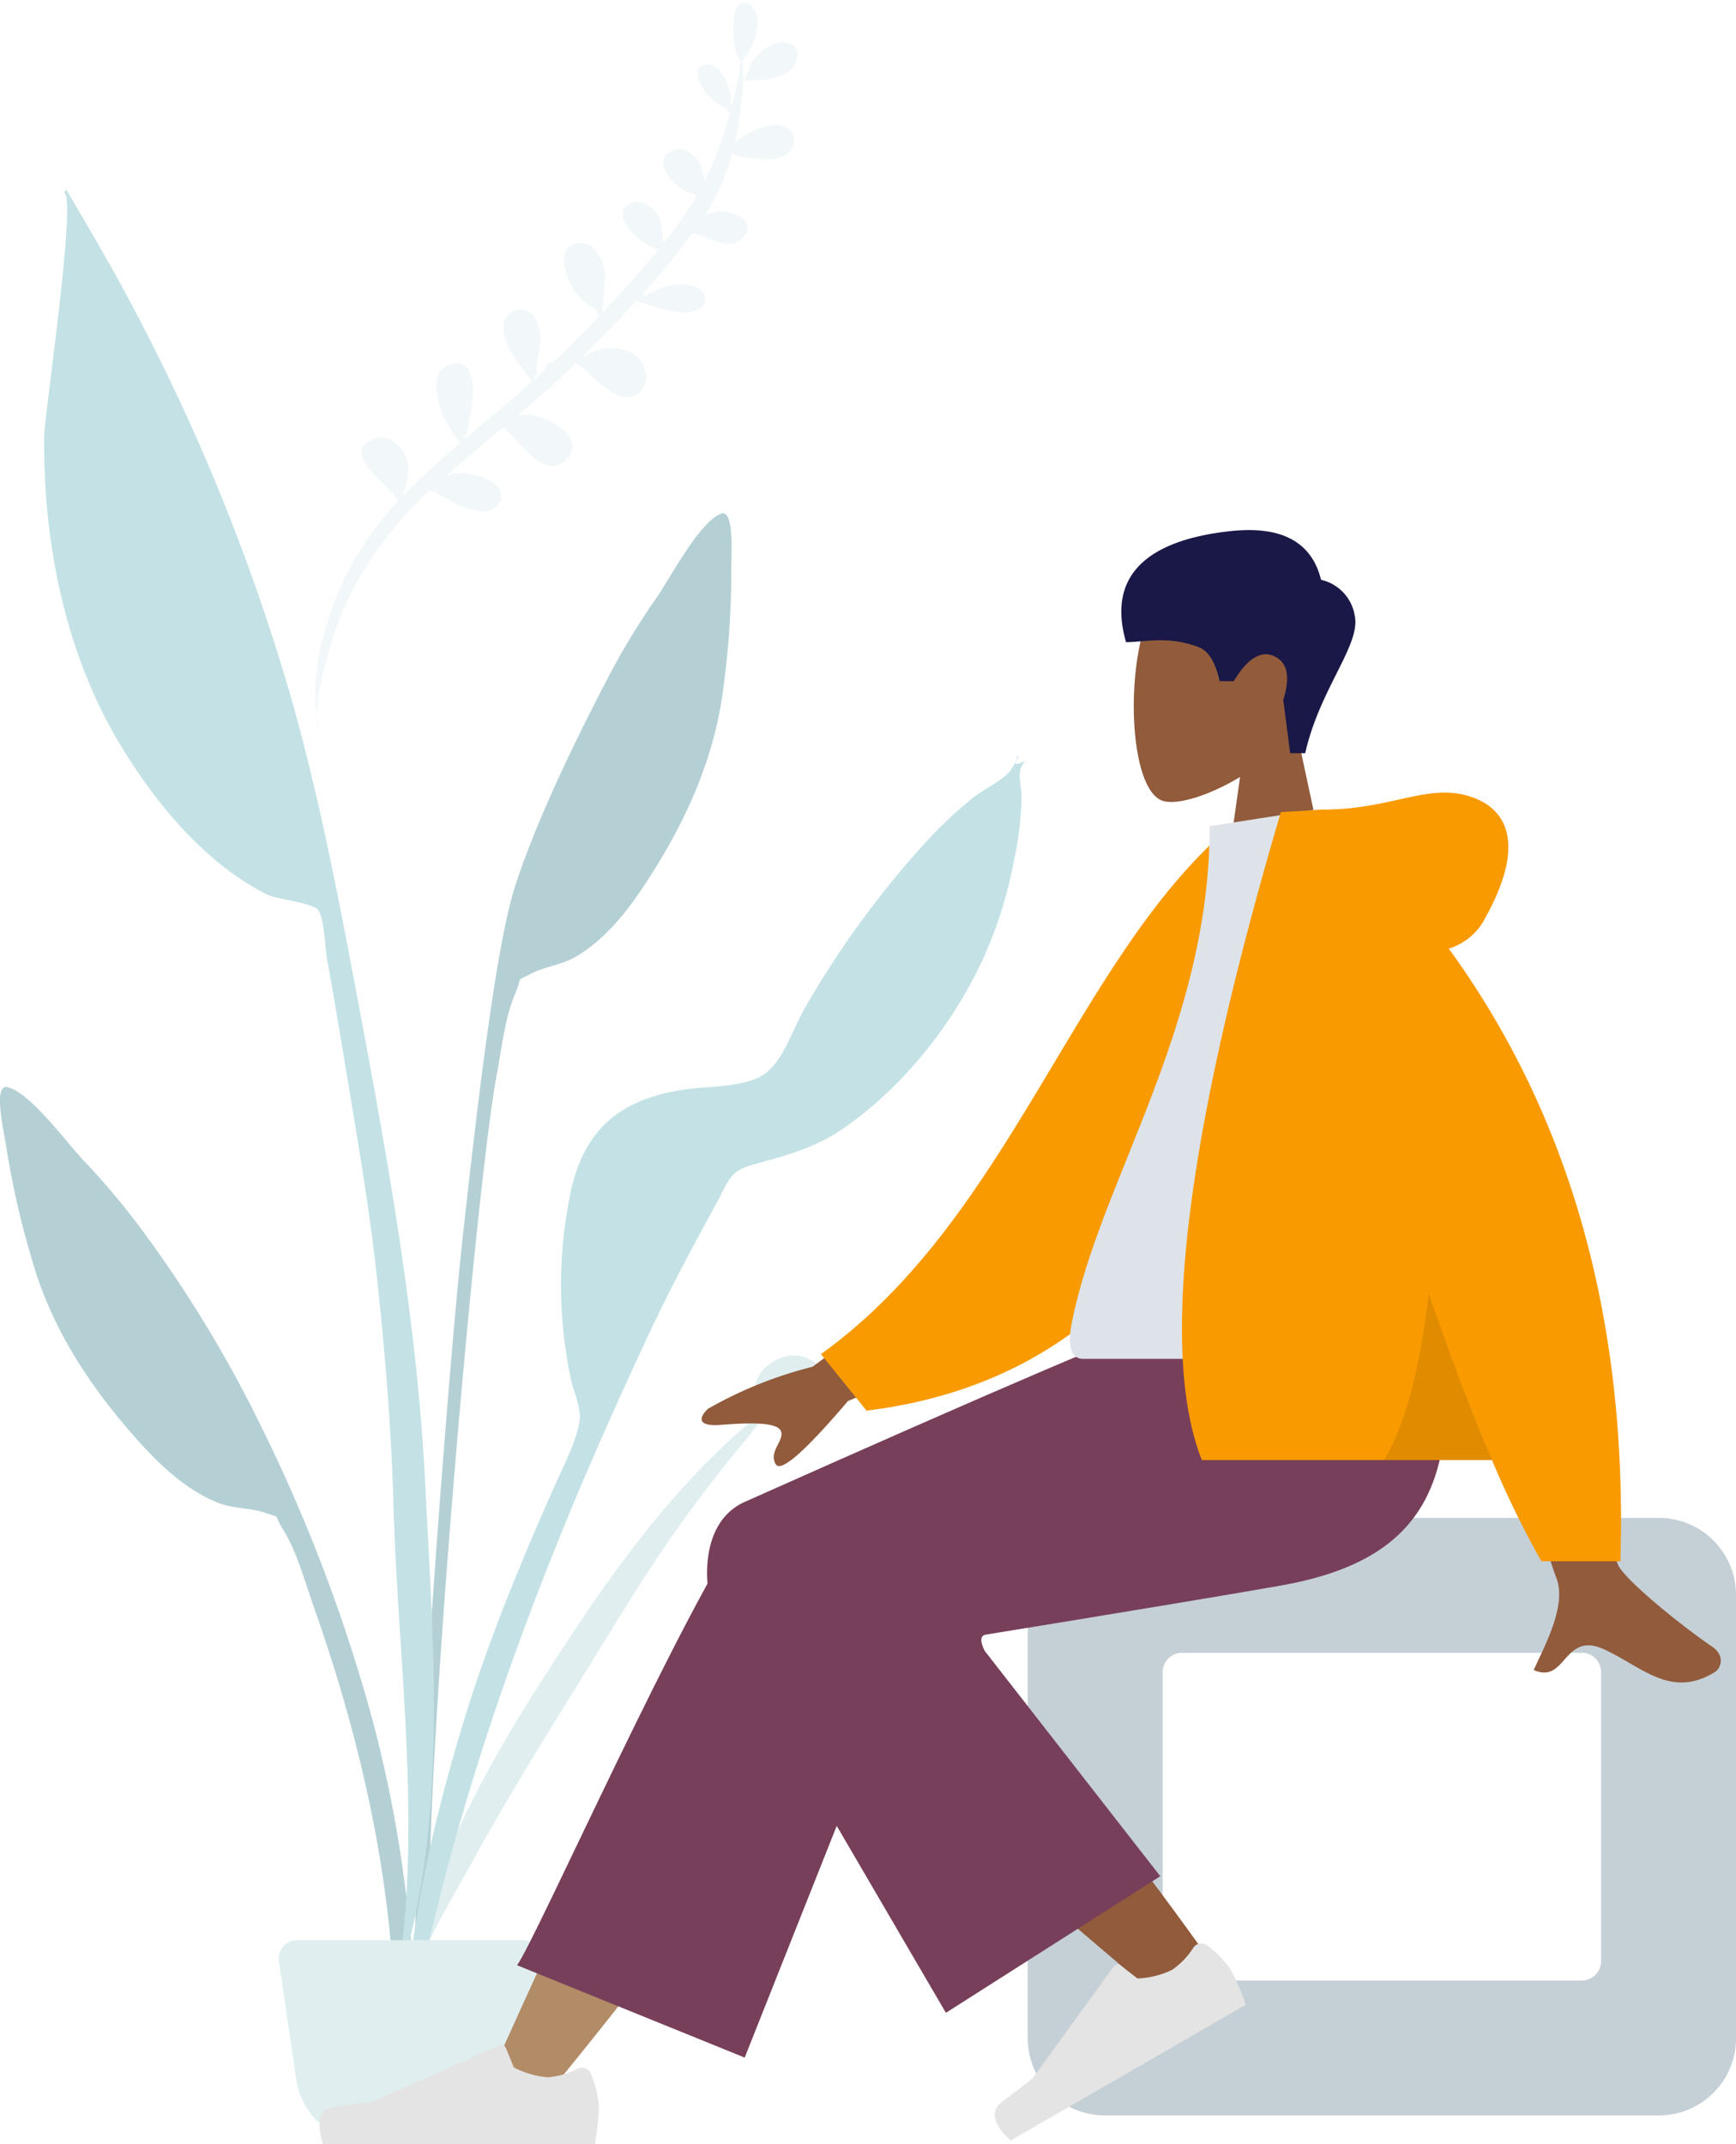 <svg xmlns="http://www.w3.org/2000/svg" width="360.327" height="445" viewBox="0 0 360.327 445"><g transform="translate(-370.673 -489)"><g transform="translate(370.673 489)"><g transform="translate(0)"><path d="M102.034,8.94c2.746-1.187,6.232.539,4.56,3.969-1.791,3.673-7.687,3.41-11.011,3.161.334,0,1.587-3.388,1.982-3.89A11.3,11.3,0,0,1,102.034,8.94Zm-34.4,66.826C66.65,76.524,67.557,75.837,67.638,75.765ZM104.23,26.542a3.2,3.2,0,0,1,.115,4.818c-1.648,1.643-4.488,1.433-6.6,1.155-.956-.126-6.06-.8-4.8-1.566a4.255,4.255,0,0,0-.51.209q-.2.6-.417,1.2c.029.019.053.039.085.058-.034-.017-.057-.035-.087-.052a46.48,46.48,0,0,1-5.892,11.192,11.177,11.177,0,0,1,2.69-.564c2.692-.2,8.209,2.154,5.031,5.525-3.046,3.231-7.32-.627-10.549-1.3A151.507,151.507,0,0,1,72.341,59.273a.866.866,0,0,1,.509.466A21.529,21.529,0,0,1,77.3,57.893c1.977-.309,6-.35,7.383,1.459,1.7,2.225-.335,3.855-2.5,4.151-3.144.431-7.139-1.287-10.081-2.46a.994.994,0,0,1-.923-.359l-.193-.073c-3.907,3.831-7.95,7.521-11.963,11.128h.124a10.427,10.427,0,0,1,3.294-1.287c2.709-.507,5.856-.346,7.925,1.683s2.65,5.4.3,7.424c-4.7,4.058-10.784-6.065-13.021-6.591-4.077,3.625-8.362,6.986-12.709,10.273a7.475,7.475,0,0,1,1.474-.219c4.1-.175,13.416,5.276,8.151,9.89-4.589,4.021-9.207-4.416-12.572-7.458-4.094,3.061-8.208,6.1-12.218,9.267a11.269,11.269,0,0,1,6.347.37c2.282.815,5.93,2.742,4.3,5.765-1.658,3.075-6.073,1.407-8.359.285-1.248-.612-3.708-2.587-5.913-3.48A76.54,76.54,0,0,0,9.7,116.294,66.482,66.482,0,0,0,3.182,130.66c-1.025,3.2-3,8.566-2.882,12.808-1.158-8.54,2.282-18.546,5.807-25.942A63.647,63.647,0,0,1,19.3,99.616C18.236,95.785,7.883,89.8,14.429,86.635,17.9,84.96,21.2,88.209,21.768,91.5c.388,2.26-.533,5.027-1.467,7.152q2.51-2.388,5.187-4.605C27.948,92,30.462,90.023,33,88.073c-3.8-3.926-7.019-14.751-1.569-16.21C39.475,69.714,34.9,84.014,34.2,86.7a.434.434,0,0,1-.362-.158c.031.251.069.52.118.792,4.85-3.712,9.767-7.342,14.535-11.152a20.652,20.652,0,0,1-1.466-2.141,23.177,23.177,0,0,1-2.84-4.586c-1.144-2.612-2.161-6.738,1.306-8.059,3.771-1.441,5.279,3.244,5.16,5.985A36,36,0,0,1,49.585,72.9c-.115.575.073,3.2-.664,2.038a5.457,5.457,0,0,1-.025.928q1.285-1.031,2.553-2.085a.99.99,0,0,1-.054-.319.958.958,0,0,1,1.416-.821q1.675-1.419,3.314-2.885c2.309-2.077,4.654-4.215,6.985-6.4-.458-.433-.237-.987-.662-1.444s-1.294-.739-1.8-1.168a12.618,12.618,0,0,1-3.008-4.1c-1.184-2.46-2.612-7.567,1.277-8.509,4.009-.972,5.757,3.963,5.851,7a76.645,76.645,0,0,1-1.143,7.734C67.94,58.8,72.2,54.569,76.079,50.244c-1.1-.067-4.118-2.471-4.718-3.116-1.466-1.572-3.747-5-.946-6.6,2.49-1.422,5.34.973,6.254,3.2a30.282,30.282,0,0,1,.538,5.236c1.609-1.836,3.149-3.687,4.59-5.55q1.441-1.857,2.716-3.819a1.8,1.8,0,0,1-.5-.546c-3.98-.883-8.773-7.355-3.941-9.269,2.3-.91,4.625,1.336,5.633,3.128a22.85,22.85,0,0,1,.7,3.593,74.158,74.158,0,0,0,6.009-13.751.871.871,0,0,1-.643-.841,11.936,11.936,0,0,1-4.632-4.386c-.776-1.359-2.14-4.442.384-5.043C90.8,11.7,92.573,16.7,92.71,19.123c.016.281-.028,1.094-.078,1.839a1.1,1.1,0,0,1,.337.024c.9-2.959,1.654-5.965,2.287-8.982-1.735-.654-1.555-9.849-.311-11.1,2.782-2.79,4.412,1.534,4.153,3.761a14.707,14.707,0,0,1-3.185,7.012c-.166.217-.121.209-.145-.107a.628.628,0,0,1-.171.345,39.536,39.536,0,0,1-.064,4.041,92.719,92.719,0,0,1-1.769,10.455q-.286,1.254-.633,2.484a20.637,20.637,0,0,1,4.217-2.381C99.336,25.757,102.378,24.981,104.23,26.542ZM0,143.118a6.456,6.456,0,0,0,.763,3.053A16.669,16.669,0,0,1,0,143.118Z" transform="translate(58.06 5.602) rotate(-3)" fill="#c1dee2" fill-rule="evenodd" opacity="0.2"/><g transform="translate(0 39.375)" opacity="0.5"><path d="M162.774,105.892c3.207-4.573,9.158-16.186,13.671-17.82,2.908-1.052,2.06,9.834,2.1,11.91a174.046,174.046,0,0,1-1.607,23.974c-1.74,14.363-7.428,27.153-15.229,39.377-4.014,6.29-8.723,12.657-15.245,16.581-3,1.808-6.613,2.11-9.578,3.668-3.453,1.812-1.573.347-3.129,3.945-2.16,5-2.852,11.44-3.852,16.77-4.59,24.467-15.7,153.811-13.778,178.7.171,2.206-2.9,2.734-3.059.04-.816-14.279,6.246-113.164,9.81-145.5s7.169-60.907,10.784-72.1c4.386-13.574,12.308-29.9,18.9-42.554A150.581,150.581,0,0,1,162.774,105.892Z" transform="translate(-26.766 -20.845)" fill="#69a1ac" fill-rule="evenodd"/><path d="M185.629,318.738c8.345-6.126,17.378,5.436,9.826,11.563-4.174,3.387-8.539,2.183-11-.64-1.595,1.944-3.088,3.977-4.522,5.694-4.37,5.233-8.5,10.589-12.448,16.071-8.2,11.389-15.228,23.42-22.576,35.231-7.251,11.658-14.445,23.375-21.017,35.328-5.568,10.127-12.989,22.04-14.9,33.142,2.892-23.546,13.868-46.177,26.937-66.933,12.963-20.587,27.84-43.069,47.912-59.316A7.109,7.109,0,0,1,185.629,318.738Z" transform="translate(-25.819 -75.088)" fill="#c1dee2" fill-rule="evenodd"/><path d="M1.46,244.024c4.67.913,12.3,11.477,16.149,15.5a150.743,150.743,0,0,1,12.637,15.223,257.472,257.472,0,0,1,22.359,36.468,338.972,338.972,0,0,1,24.877,64.742,266.979,266.979,0,0,1,7.548,42.466c.269,2.689,3.088,23.419-.974,23.978-3.653.5-2.524-15.74-2.7-17.95-1.993-24.928-7.961-49.182-16.263-72.678-1.808-5.118-3.488-11.387-6.38-15.994-2.083-3.317-.015-2.16-3.675-3.416-3.142-1.079-6.723-.815-9.941-2.136-6.991-2.866-12.588-8.432-17.5-14.03-9.535-10.88-17.092-22.65-21.031-36.591a176.141,176.141,0,0,1-5.307-23.472C.977,254.076-1.548,243.435,1.46,244.024Z" transform="translate(0 -57.796)" fill="#69a1ac" fill-rule="evenodd"/><path d="M22.731,10.467a423.176,423.176,0,0,1,41.378,97.955c5.655,20.564,9.61,41.666,13.539,62.615,6.084,32.438,11.838,64.872,13.475,97.886,1.647,33.2,4.9,71.5-5.969,103.484,5.431-32.47.26-67.032-.656-99.7-.437-15.6-1.7-31.041-3.368-46.547-1.614-15.041-4.25-30.011-6.706-44.934q-1.794-10.9-3.731-21.777c-.382-2.164-.543-8.585-1.916-10.063s-8.43-2.095-10.643-3.187a57.118,57.118,0,0,1-12.358-8.623c-7.112-6.327-13.3-14.594-18.182-22.744C16.3,95.974,11.78,72.963,12.008,51.125c.044-4.24,6.863-49.9,4.124-50.525Q16.38.31,16.6,0,19.71,5.207,22.731,10.467Z" transform="translate(-2.842)" fill="#89c5cc" fill-rule="evenodd"/><path d="M235.8,156.966c.272-.391,2.038-3.114,1.149-2.94,1.811-.355-2.491,3,2.022.942-2.143,2.024-.906,4.653-.878,7.376a66.073,66.073,0,0,1-1.525,13.134,90.074,90.074,0,0,1-6.123,19.851c-6.2,13.864-16.733,27.209-29.235,35.877-6.172,4.279-12.221,5.736-19.26,7.706-4.447,1.245-4.8,3.545-7.16,7.859-4.913,8.987-9.739,17.94-14.073,27.23-5.174,11.094-10.2,22.2-14.935,33.487C129.818,345.513,116.826,384.906,110,425.674c-.167-24.024,5.391-48.768,12.4-71.667,5.107-16.684,11.754-32.766,18.845-48.687,1.718-3.856,4.322-8.818,5.052-13.075.511-2.984-1.052-5.852-1.767-9A94.14,94.14,0,0,1,144.4,245c2.7-13.568,10.507-19.865,23.713-21.787,4.83-.7,10.969-.446,15.4-2.505,4.825-2.242,6.816-9.614,9.56-14.345a195.087,195.087,0,0,1,26.18-35.611,84.928,84.928,0,0,1,8.954-8.238C230.2,160.909,234.434,158.938,235.8,156.966Z" transform="translate(-26.056 -36.478)" fill="#89c5cc" fill-rule="evenodd"/><path d="M79.607,476h46.869a3.816,3.816,0,0,1,3.816,3.816,3.769,3.769,0,0,1-.041.556l-3.623,24.564a15.263,15.263,0,0,1-15.1,13.036H94.554a15.263,15.263,0,0,1-15.1-13.036l-3.622-24.564a3.816,3.816,0,0,1,3.218-4.332A3.878,3.878,0,0,1,79.607,476Z" transform="translate(-17.953 -112.75)" fill="#c1dee2" fill-rule="evenodd"/></g></g></g><g transform="translate(428 551)"><g transform="translate(356 24) rotate(180)"><g transform="translate(82)"><g transform="translate(54 -31)"><path d="M8.262-34.49C3.654-29.081.536-22.453,1.057-15.026c1.5,21.4,31.292,16.693,37.087,5.892s5.106-38.2-2.383-40.13c-2.987-.77-9.349,1.116-15.825,5.019L24-73H0Z" fill="#915b3c" fill-rule="evenodd"/></g><path d="M60.418-70.308c-3.012,13.4-11.594,22.536-10.283,28.526a9.085,9.085,0,0,0,6.986,7.45q2.935,11.875,18.934,10.1c16-1.773,25.763-8.417,21.547-23.037-3.876,0-8.556,1.4-15.027-1q-3.08-1.143-4.406-7.09H75.246q-4.257,7.057-8.395,5.187t-1.881-9.087l-1.44-11.049Z" fill="#191847" fill-rule="evenodd"/></g><g transform="translate(0 -187)"><g transform="translate(10 -42)"><path d="M59,0H174a16,16,0,0,0,16-16v-92a16,16,0,0,0-16-16H59a16,16,0,0,0-16,16v92A16,16,0,0,0,59,0ZM75-28a4,4,0,0,1-4-4V-92a4,4,0,0,1,4-4h83a4,4,0,0,1,4,4v60a4,4,0,0,1-4,4Z" fill="#c5cfd6" fill-rule="evenodd"/></g><path d="M299.159-161q-29.574,36.114-40.021,53.546c-11.925,19.9-21.685,37.606-24.765,44.37-7.345,16.129,16.909,23.682,22.4,16.159Q269.233-64.006,310-154.417Z" fill="#b28b67" fill-rule="evenodd"/><path d="M258.758-154,222.065-61.637c-7.848,16.837,30.051,27.9,35.818,20.069C270.977-59.357,302.1-129.534,306-134.834Z" fill="#773f5a" fill-rule="evenodd"/><g transform="matrix(0.777, -0.629, 0.629, 0.777, 244.113, -25.238)"><path d="M4.81-137.955C3.8-125.354,1.934-81.734,3.8-61.543c.538,5.8,1.1,11.411,1.675,16.674,1.7,15.641,30.7,15.147,28.4.287-5.736-37.007-15.831-88.87-16.555-93.351C16.307-144.215,5.443-145.874,4.81-137.955Z" fill="#915b3c" fill-rule="evenodd"/></g><g transform="matrix(0.866, -0.5, 0.5, 0.866, 173.086, -107.429)"><path d="M2.678-25.4A21.472,21.472,0,0,1,1-32.106,50.177,50.177,0,0,1,1.9-40H58.3q2.2,7.268-2.538,7.848T47.9-31.106L21.68-19.419a1,1,0,0,1-1.321-.506l-.011-.026-1.685-4.088a17.983,17.983,0,0,0-7.127-2.046,16.139,16.139,0,0,0-6.152,1.8h0a2,2,0,0,1-2.652-.985Q2.7-25.335,2.678-25.4Z" fill="#e4e4e4" fill-rule="evenodd"/></g><g transform="translate(288 -132)"><path d="M2.678-25.4A21.472,21.472,0,0,1,1-32.106,50.177,50.177,0,0,1,1.9-40H58.3q2.2,7.268-2.538,7.848T47.9-31.106L21.68-19.419a1,1,0,0,1-1.32-.506l-.011-.026-1.685-4.088a17.983,17.983,0,0,0-7.127-2.046,16.139,16.139,0,0,0-6.152,1.8h0a2,2,0,0,1-2.652-.985Q2.7-25.335,2.678-25.4Z" fill="#e4e4e4" fill-rule="evenodd"/></g><path d="M208.862-66.25Q163.117-58.8,147.581-56.058C118.057-50.852,109.448-34.965,114.538-.3h54.4q10.8-3.118,90.234-38.569c9.528-4.73,7.753-18.676,6.012-23.27q-.106-.281-48.188-82.571l-44.5,28.348L208.946-69.59Q210.389-66.682,208.862-66.25Z" fill="#773f5a" fill-rule="evenodd"/></g><g transform="translate(22 -82)"><path d="M190.781-92.212l31.9-23.424a85.87,85.87,0,0,0,21.685-8.714c1.371-1.249,3.028-3.779-2.659-3.342s-11.687.642-12.472-1.3,2.657-4.259,1.071-6.876q-1.587-2.617-14.987,13.124l-31.587,13.1ZM68.308-93.02l20.9-.082q-19.355-62.481-20.9-66.3c-2.314-5.734,2.583-14.468,4.677-19.161-6.82-3.052-6.093,8.25-14.7,4.248-7.853-3.654-13.826-10.273-22.9-4.675-1.115.688-2.338,3.279.616,5.3,7.358,5.045,17.961,13.875,19.393,16.782Q58.328-150.964,68.308-93.02Z" fill="#915b3c" fill-rule="evenodd"/><path d="M122.731-9.58l8.485,2.231C165.593-32.163,183.361-84.056,225-108.727l-8.407-12.514C147.888-118.771,125.382-55.547,122.731-9.58Z" transform="translate(6.265 14.909) rotate(-5)" fill="#f99a00" fill-rule="evenodd"/><path d="M90-114h76.511c3.5,0,2.838,5.048,2.332,7.6-5.832,29.4-28.6,61.092-28.6,102.943L118.172,0C99.918-29.358,93.6-65.5,90-114Z" fill="#dde3e9" fill-rule="evenodd"/><path d="M90.615-28.858A12.622,12.622,0,0,0,83-22.411C74.934-7.856,77.847.158,86.467,2.792S102.775,0,116.51,0a13.834,13.834,0,0,0,2.053-.14l6.909-.394Q155.205-101.305,141.872-135H81.652a205.387,205.387,0,0,0-10.243-21H55Q52.684-81.1,90.615-28.858Z" fill="#f99a00" fill-rule="evenodd"/><path d="M94.765-100.5Q97.606-124.267,104-135H81.652Q87.895-120.442,94.765-100.5Z" fill="rgba(0,0,0,0.1)" fill-rule="evenodd"/></g></g></g></g></svg>
